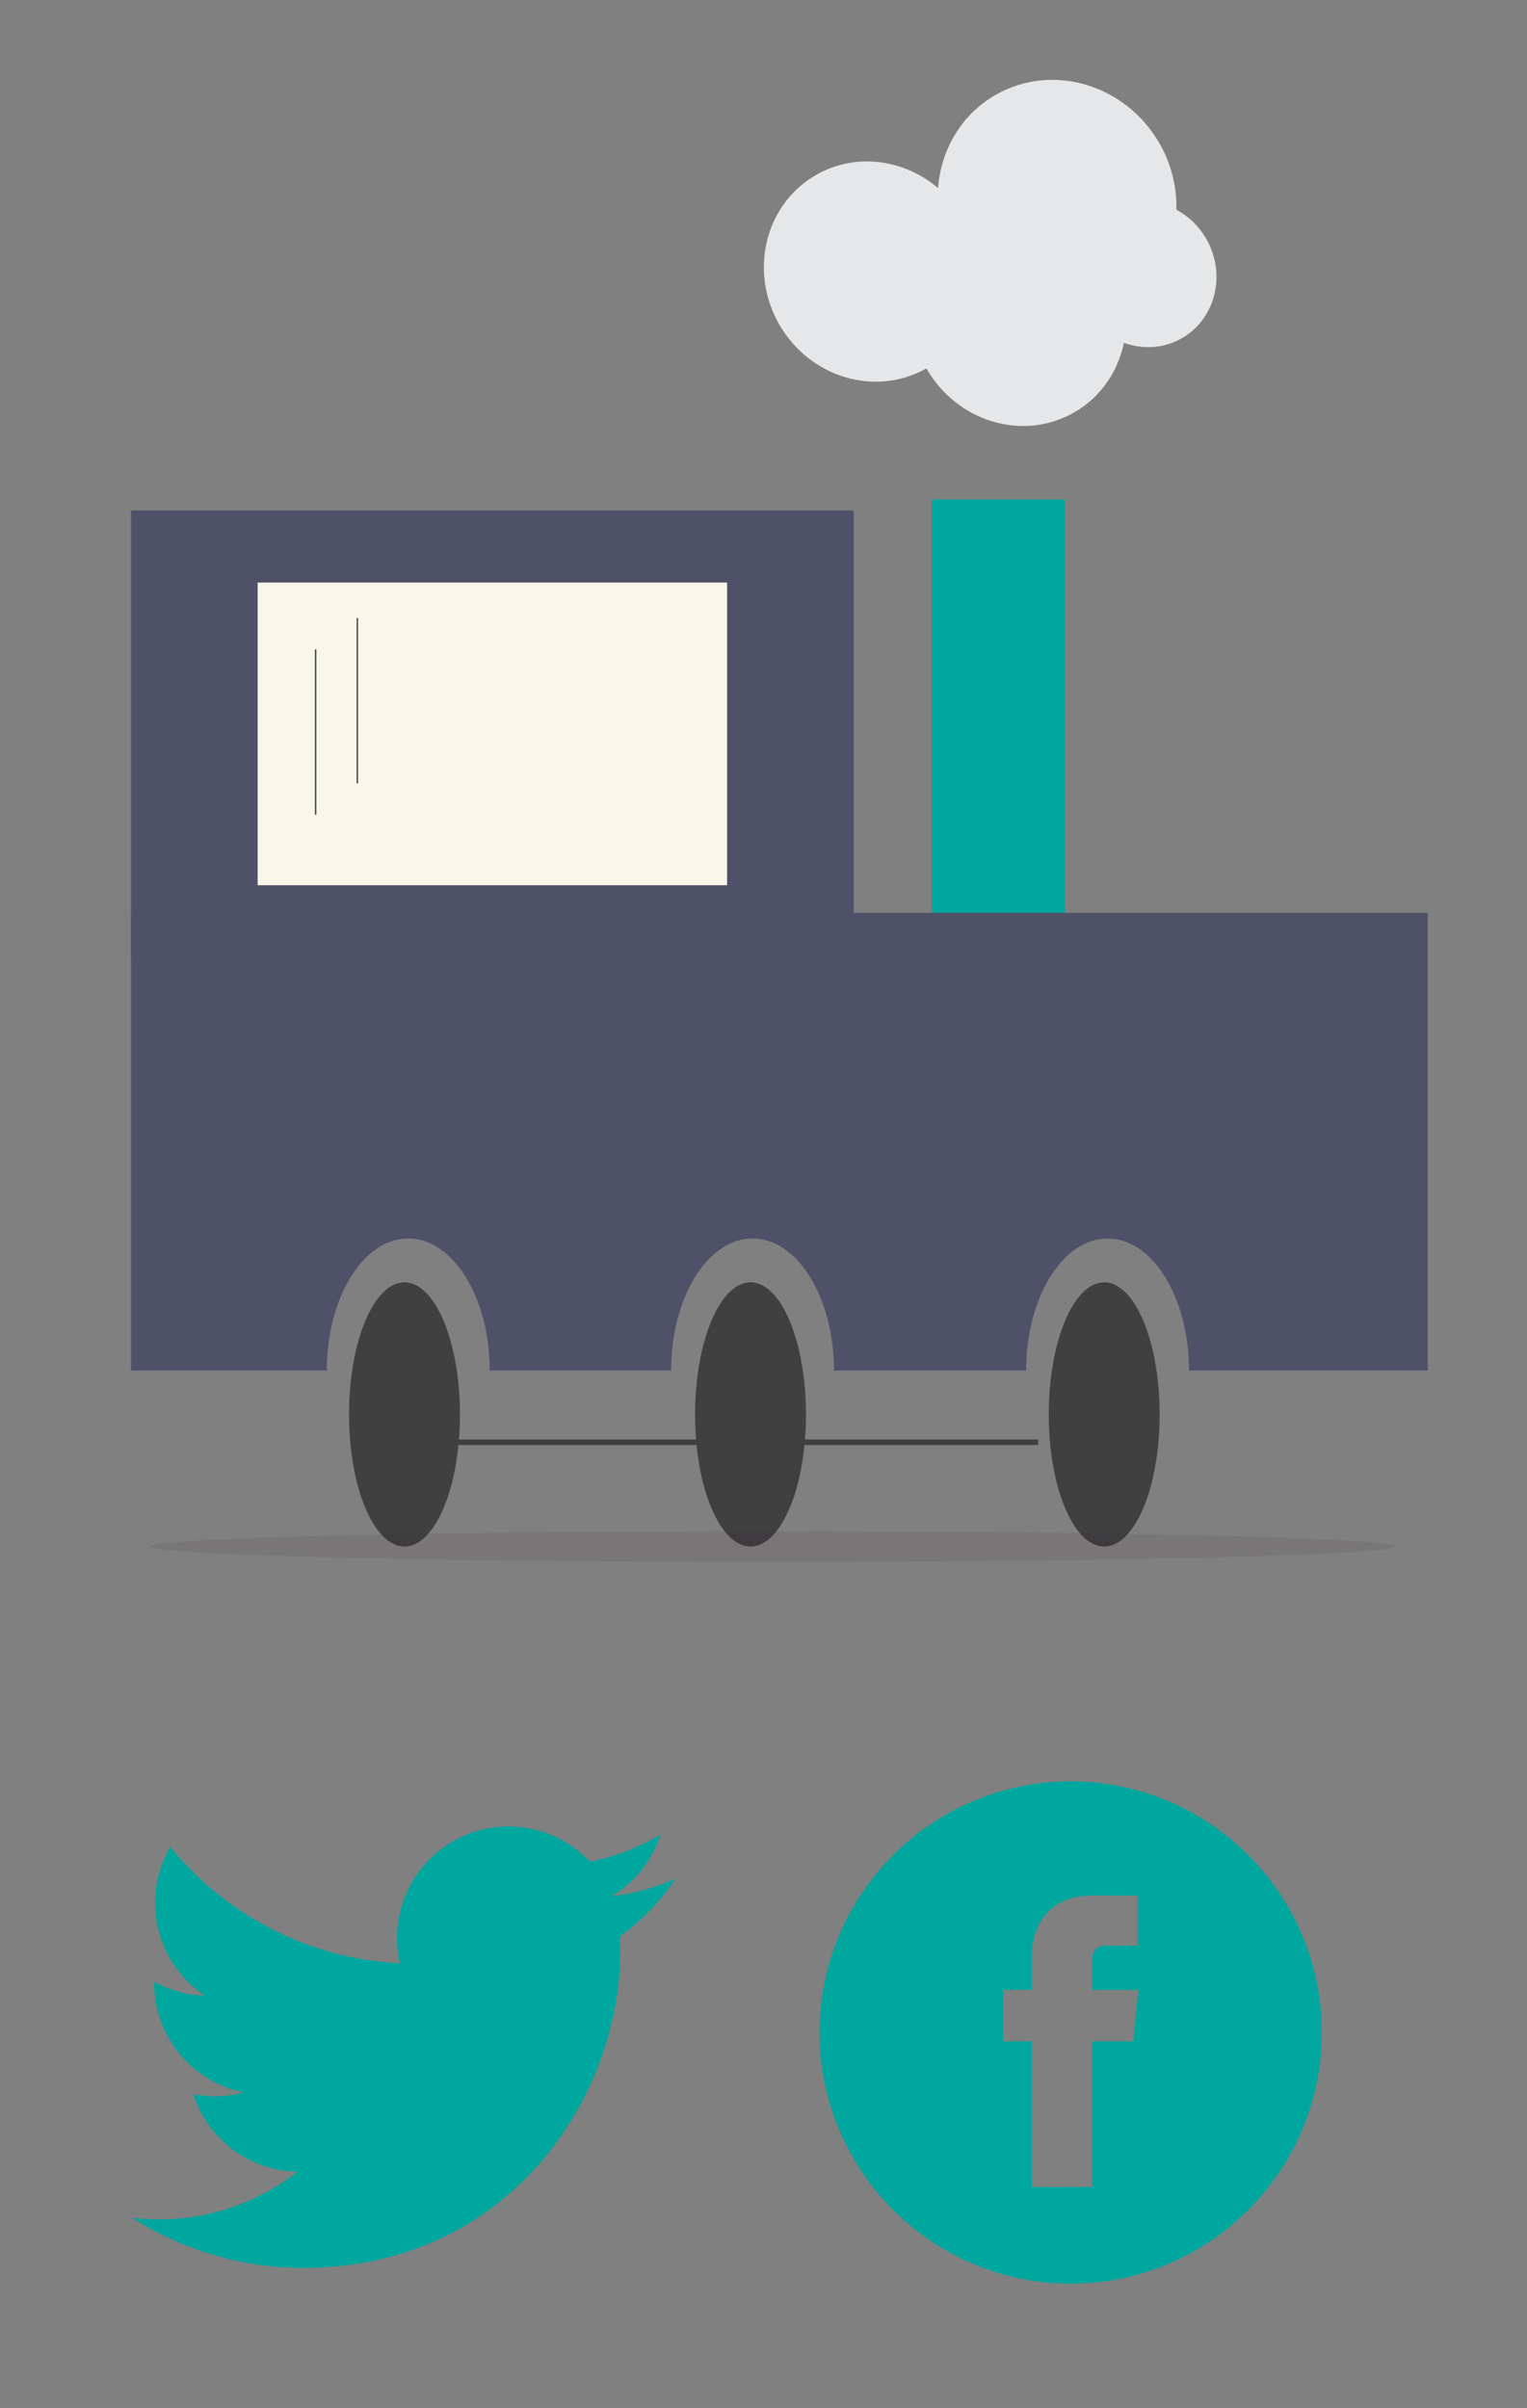 <?xml version="1.0" encoding="utf-8"?>
<!-- Generator: Adobe Illustrator 19.1.0, SVG Export Plug-In . SVG Version: 6.00 Build 0)  -->
<svg version="1.1" id="Layer_1" xmlns="http://www.w3.org/2000/svg" xmlns:xlink="http://www.w3.org/1999/xlink" x="0px" y="0px"
	 viewBox="805.786 -82.834 1102.214 1737.934" enable-background="new 805.786 -82.834 1102.214 1737.934" xml:space="preserve">
<rect x="805.786" y="-82.834" width="1102.214" height="1737.934" fill="#808080" stroke="none"/>
<g id="Layer_4">
</g>
<g id="sun">
	<ellipse opacity="0.09" fill="#362027" enable-background="new    " cx="1518.701" cy="623.898" rx="116.152" ry="3.767"/>
	<rect x="900.359" y="285.58" fill="#4F5169" width="521.668" height="322.55"/>
	<rect x="991.766" y="337.632" fill="#F9F7E9" width="338.853" height="218.447"/>
	<rect x="1478.308" y="277.67" fill="#00A79F" width="95.903" height="298.366"/>
	<g>
		<path fill="#4F5169" d="M900.359,576.037v330.334h141.329c0-52.66,26.319-95.349,58.785-95.349s58.785,42.689,58.785,95.349
			h130.944c0-52.66,26.319-95.349,58.785-95.349c32.466,0,58.785,42.689,58.785,95.349h138.714c0-52.66,26.319-95.349,58.785-95.349
			c32.467,0,58.785,42.689,58.785,95.349h172.311V576.037H900.359z"/>
	</g>
	<ellipse fill="#404041" cx="1097.754" cy="938.024" rx="40.018" ry="95.349"/>
	<ellipse fill="#404041" cx="1347.531" cy="938.024" rx="40.018" ry="95.349"/>
	<ellipse fill="#404041" cx="1602.817" cy="938.024" rx="40.018" ry="95.349"/>
	<line fill="none" stroke="#404041" stroke-miterlimit="10" x1="1033.609" y1="385.883" x2="1033.609" y2="505.156"/>
	<line fill="none" stroke="#404041" stroke-miterlimit="10" x1="1063.717" y1="363.275" x2="1063.717" y2="482.547"/>
	
		<line fill="none" stroke="#404041" stroke-width="4" stroke-miterlimit="10" x1="1064.351" y1="958.136" x2="1555.087" y2="958.136"/>
</g>
<g id="smoke">
	<path fill="#E6E7E8" d="M1474.487,183.025c21.927,38.588,69.562,52.902,106.396,31.972c19.391-11.019,31.838-29.631,36.159-50.396
		c13.471,4.808,28.527,4.232,41.596-3.195c24.497-13.92,32.535-46.01,17.951-71.674c-5.319-9.36-12.945-16.508-21.635-21.219
		c0.344-15.969-3.456-32.391-12.037-47.492c-24.365-42.878-77.295-58.782-118.223-35.526c-25.04,14.229-39.721,39.83-41.817,67.374
		c-24.513-20.819-59.351-25.745-87.794-9.582c-36.833,20.93-48.918,69.179-26.991,107.767
		C1390.018,189.641,1437.654,203.955,1474.487,183.025z"/>
</g>
<g id="skyline">
</g>
<g id="bushes">
</g>
<ellipse opacity="0.09" fill="#362027" cx="1363.363" cy="1033.373" rx="449.099" ry="11.047"/>
<g>
	<path fill="#00A79F" d="M1293.416,1273.148c-14.426,6.397-29.926,10.721-46.196,12.665c16.605-9.954,29.359-25.717,35.365-44.5
		c-15.543,9.218-32.755,15.912-51.077,19.518c-14.671-15.632-35.576-25.399-58.711-25.399c-44.42,0-80.433,36.011-80.433,80.43
		c0,6.304,0.711,12.443,2.083,18.331c-66.847-3.355-126.115-35.376-165.785-84.04c-6.924,11.879-10.891,25.696-10.891,40.437
		c0,27.906,14.2,52.525,35.782,66.949c-13.185-0.418-25.587-4.036-36.431-10.061c-0.008,0.335-0.008,0.672-0.008,1.011
		c0,38.971,27.726,71.478,64.52,78.869c-6.748,1.837-13.855,2.823-21.19,2.823c-5.183,0-10.222-0.505-15.134-1.446
		c10.236,31.953,39.94,55.211,75.137,55.858c-27.528,21.575-62.209,34.432-99.894,34.432c-6.493,0-12.895-0.38-19.187-1.126
		c35.595,22.824,77.874,36.14,123.297,36.14c147.945,0,228.849-122.562,228.849-228.852c0-3.487-0.08-6.956-0.234-10.406
		C1268.996,1303.443,1282.633,1289.277,1293.416,1273.148z"/>
</g>
<g>
	<path fill="#00A79F" d="M1578.589,1202.88c-99.922,0-181.235,81.323-181.235,181.244c0,99.958,81.313,181.271,181.235,181.271
		c99.958,0,181.281-81.314,181.281-181.271C1759.87,1284.203,1678.547,1202.88,1578.589,1202.88L1578.589,1202.88z
		 M1623.691,1390.503h-29.487v105.133h-43.705v-105.133h-20.78v-37.143h20.78v-24.029c0-17.184,8.168-44.097,44.098-44.097
		l32.37,0.137v36.048h-23.491c-3.851,0-9.272,1.926-9.272,10.121v21.857h33.301L1623.691,1390.503z M1623.691,1390.503"/>
</g>
</svg>
